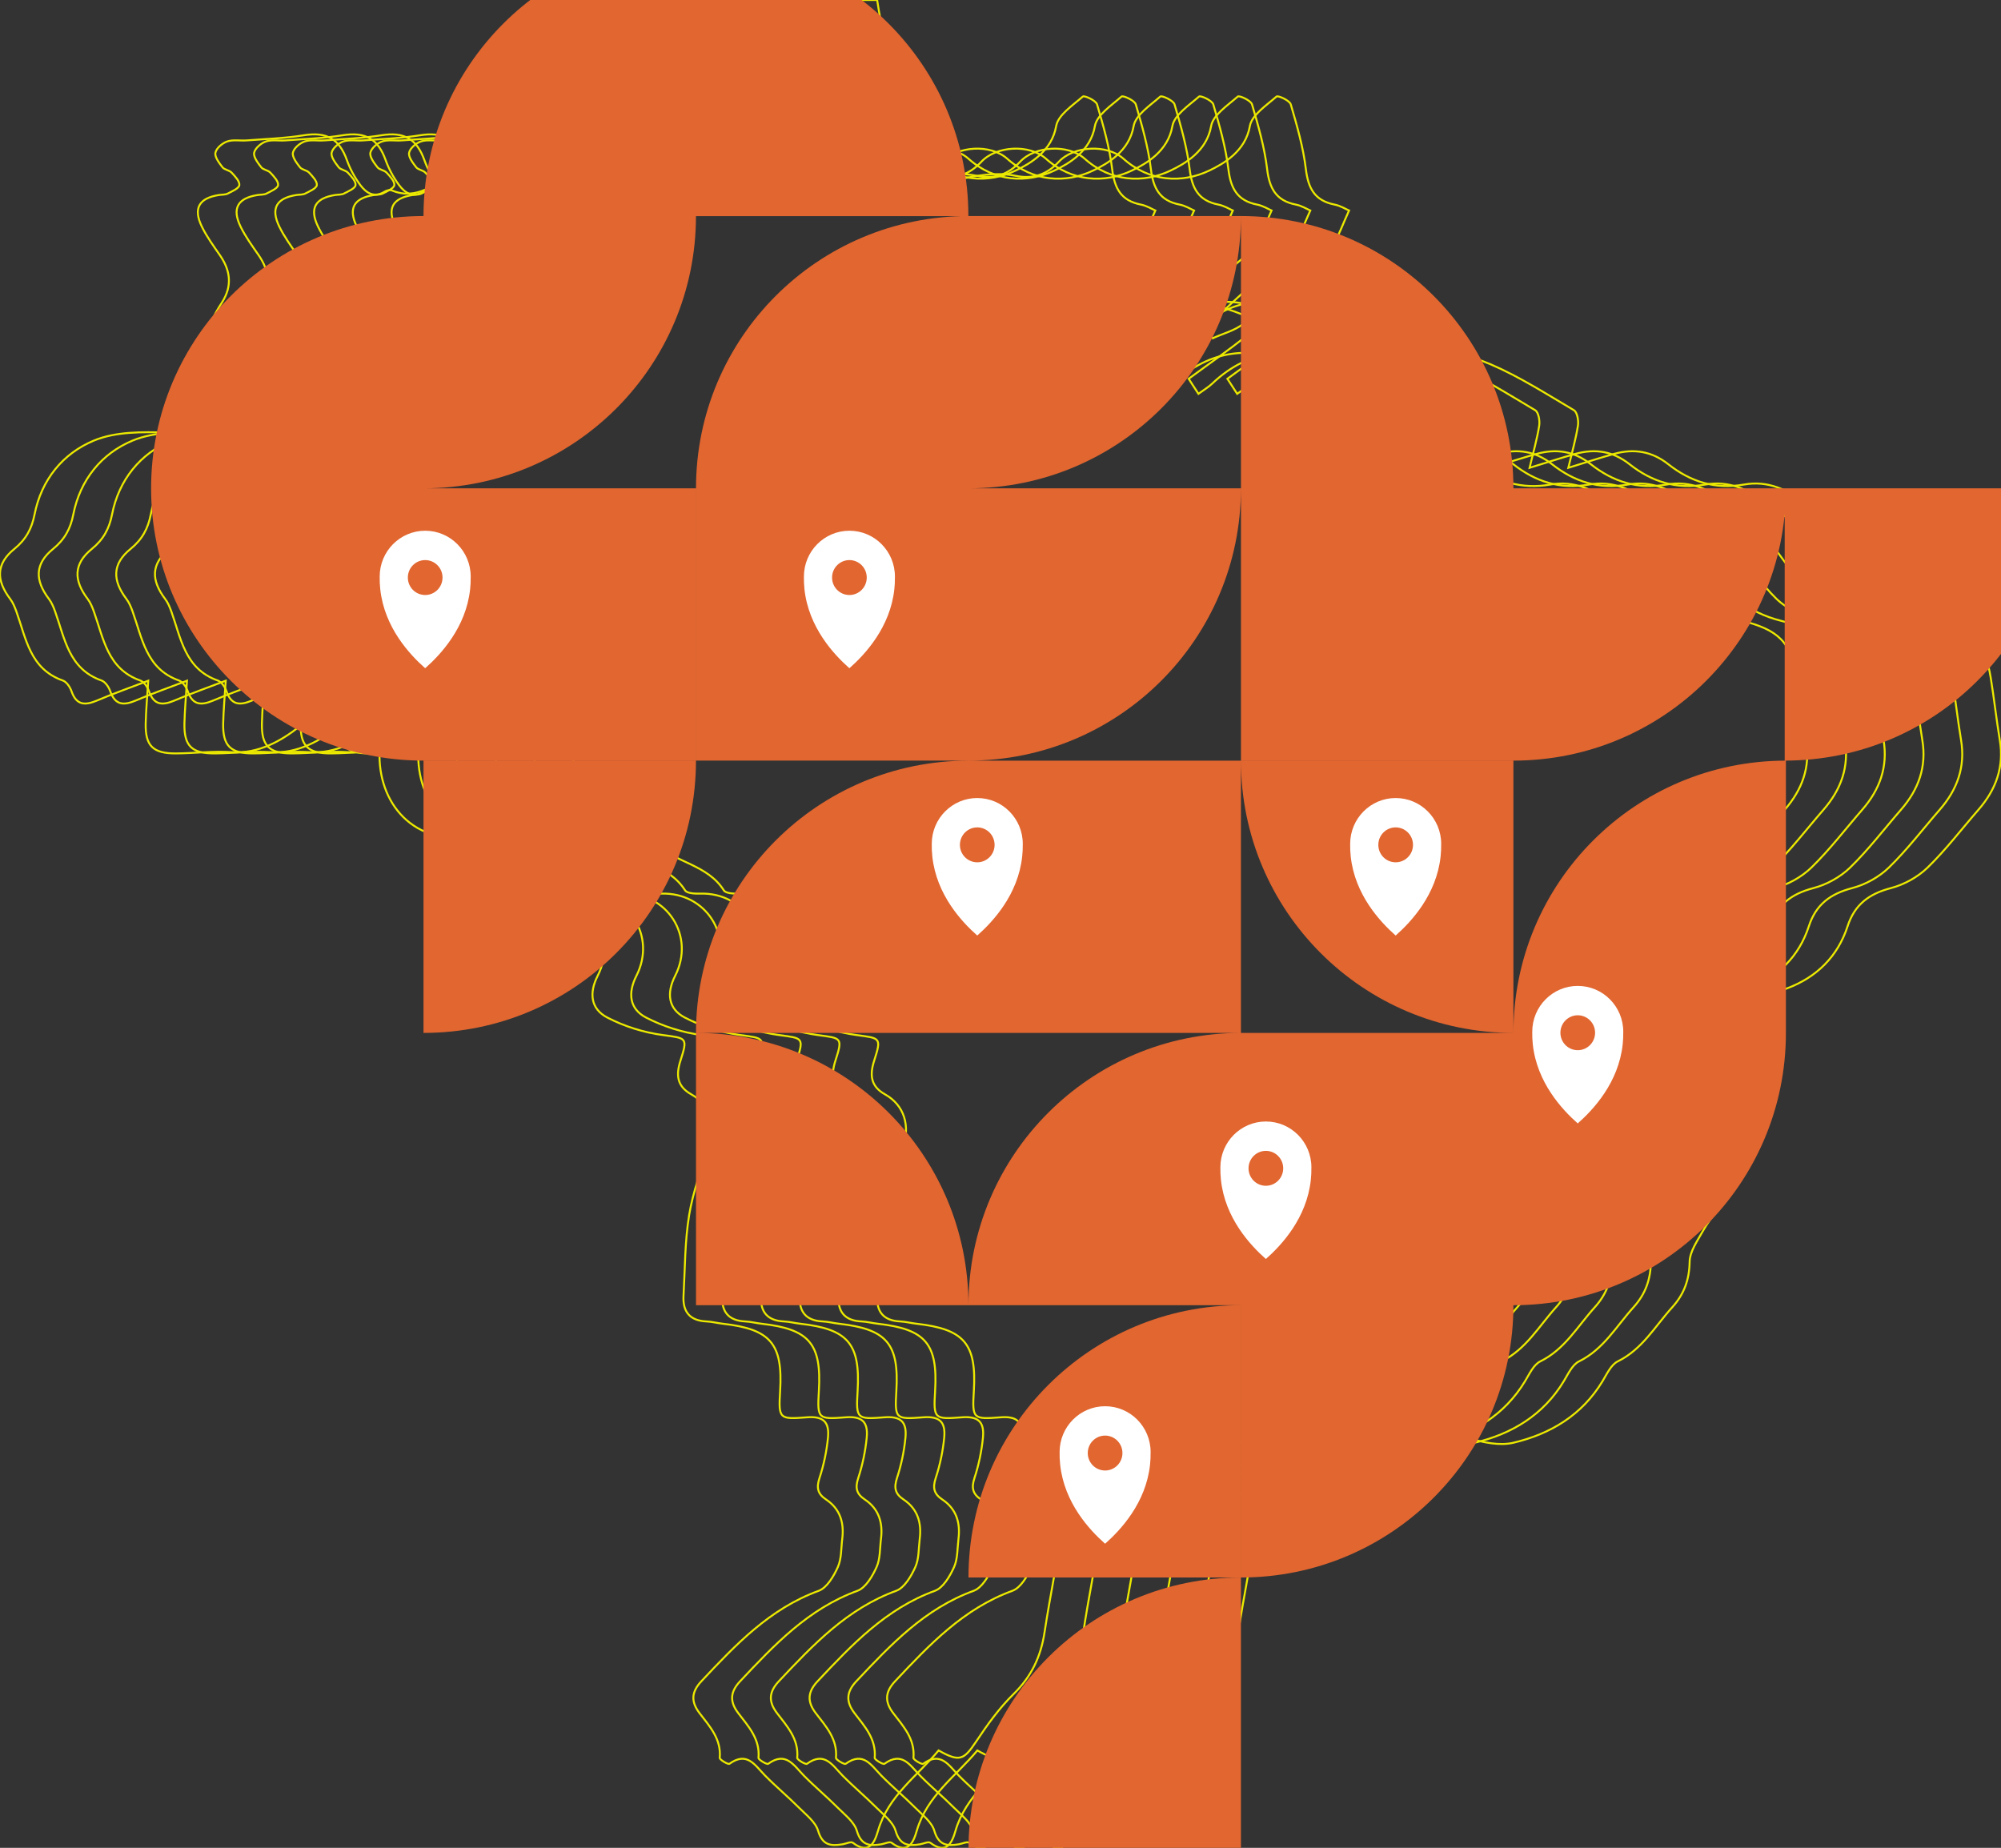 <svg version="1.2" baseProfile="tiny-ps" xmlns="http://www.w3.org/2000/svg" viewBox="0 0 1033 954" width="1033" height="954">
	<rect x="0" y="0" width="1033" height="954" fill="#333333" stroke="none"/>
	<title>PINS</title>
	<style>
		tspan { white-space:pre }
		.shp0 { fill: none;stroke: #ece900 } 
		.shp1 { fill: #e16630 } 
		.shp2 { fill: #ffffff } 
	</style>
	<g id="Maps">
		<path id="Forma 5" class="shp0" d="M452.82 0C453.49 3.77 453.9 7.61 454.89 11.29C455.88 14.95 456.43 19.63 458.95 21.81C465.06 27.12 464.65 31.75 460.5 37.84C447.6 56.81 453.6 75.27 464.88 89.17C469.51 94.87 475.22 96.98 482.16 95.63C490.06 94.11 497.81 91.68 505.76 90.6C511.76 89.79 518.18 89.51 524.05 90.73C533.33 92.67 540.45 90.12 546.64 83.49C554.32 75.28 571.39 74.3 579.95 81.93C593.42 93.95 610.23 94.74 624.22 88.09C631.8 84.5 642.97 78.06 645.23 65.11C646.24 59.32 653.78 54.43 658.99 49.85C659.77 49.16 665.76 51.87 666.35 53.89C669.56 64.86 672.78 75.99 674.14 87.28C675.33 97.21 678.7 103.6 688.95 105.62C692.09 106.24 695 108.08 696.43 108.69C693.3 115.54 691.14 121.72 687.77 127.16C685.62 130.62 681.69 132.99 678.56 135.85C668.76 144.77 658.78 153.51 649.27 162.73C646.83 165.1 645.9 169.02 644.27 172.23C644.87 173.03 645.48 173.83 646.08 174.63C651.43 172.16 657.58 170.68 661.98 167.06C680.94 151.47 700.99 154.24 721.51 162.44C729.04 165.45 729.63 168.46 723.3 173.55C713.98 181.04 704.11 187.84 693.64 195.55C694.65 197.1 696.52 199.98 698.68 203.32C701.44 201.3 703.85 199.9 705.81 198.03C724.8 179.97 746.81 178.3 769.59 188.11C784.54 194.55 798.46 203.47 812.53 211.79C814.25 212.81 815 217.19 814.6 219.75C813.52 226.62 811.57 233.35 809.63 241.52C818.67 238.75 825.94 236.35 833.31 234.32C843.45 231.53 852.68 232.91 861.27 239.69C872.64 248.65 885.36 252.8 900.26 250.17C912.86 247.95 922.34 252.74 933.71 260.36C953.08 273.34 961.53 293.91 976.93 309.01C982.69 314.65 991.33 318.45 999.31 320.47C1017.84 325.17 1024.66 331.21 1027.7 349.93C1029.44 360.61 1030.61 371.39 1032.38 382.08C1034.69 395.96 1030.39 407.65 1021.39 418.01C1012.66 428.04 1004.57 438.71 995.07 447.94C990.02 452.84 982.96 456.73 976.14 458.51C964.91 461.46 957.47 466.94 953.8 478.21C948.69 493.92 937.69 504.65 922.4 510.32C911.78 514.26 908.66 521.69 907.04 532.15C902.85 559.34 898.11 586.5 892.1 613.33C890.34 621.22 883.37 627.87 879.23 635.33C876.37 640.47 872.35 646 872.26 651.41C872.1 660.78 869.38 668.17 863.25 674.95C854.39 684.74 847.82 696.62 835.16 702.85C831.71 704.55 829.56 709.33 827.33 713.01C816.73 730.57 800.41 740.35 781.24 744.86C774.21 746.52 765.83 744.73 758.61 742.63C750.93 740.4 744.62 740.56 738.96 746.29C731.33 754.01 722.05 756.88 711.36 757.76C705.54 758.24 699.83 761.42 694.34 763.97C687.92 766.95 681.62 770.28 675.6 773.99C671.23 776.67 667.51 780.4 663.26 783.31C660.11 785.48 656.57 787.09 653.2 788.95C651.88 788.06 650.55 787.17 649.23 786.28C645.85 805.16 642.13 823.99 639.2 842.94C637.28 855.39 632.4 865.61 623.27 874.58C615.87 881.83 609.67 890.49 603.89 899.17C597.55 908.7 595.31 909.78 584.55 903.72C573.55 916.94 558.54 927.08 553.27 945.19C551.58 950.99 548.83 957.87 540.27 951.38C539.27 950.62 536.75 951.87 534.94 952.17C528.92 953.17 524.56 952.73 522.34 945.19C520.99 940.63 516.14 936.94 512.47 933.26C506.78 927.56 500.57 922.38 494.92 916.64C489.76 911.39 485.71 904.02 476.57 910.61C475.9 911.09 471.48 908.49 471.56 907.56C472.42 897.77 466.36 891.3 461.12 884.44C456.66 878.6 456.84 873.56 462.07 868C479.76 849.17 497.36 830.53 522.63 821.3C526.91 819.74 530.37 813.79 532.5 809.1C534.47 804.77 534.19 799.4 534.8 794.48C535.85 786.15 533.72 779 526.45 774.16C522.14 771.29 521.39 768.16 523.04 763.12C525.25 756.4 526.74 749.32 527.43 742.28C528.26 733.88 524.85 731.07 516.46 731.73C502.23 732.85 501.88 732.5 502.73 718.2C504.2 693.69 497.79 686.19 473.06 683.4C470.28 683.09 467.54 682.35 464.76 682.23C456.21 681.87 452.39 677.32 452.86 669.02C453.65 655.08 453.51 640.98 455.77 627.28C457.72 615.38 461.97 603.78 466.08 592.36C469.98 581.51 466.98 570.64 456.88 564.99C449.37 560.8 448.94 554.9 451.29 547.58C455.15 535.6 454.44 536.03 442.08 534.36C432.28 533.04 422.25 529.89 413.49 525.32C404.91 520.85 404.03 512.66 408.53 503.81C418.99 483.27 404.48 460.65 381.42 461.35C378.78 461.43 374.66 461.25 373.66 459.66C365.3 446.44 348.9 445.4 338.31 435.72C336.58 434.14 334.07 432.73 331.8 432.52C303.31 429.87 290.78 401.68 297.85 375.88C299.14 371.15 298.03 365.76 298.03 360.74C280.35 360.87 267.22 365.14 254.28 375.32C245.26 382.42 233.4 389.26 219.67 388.32C210.12 387.67 200.44 388.91 190.82 388.97C178.96 389.04 174.96 385.07 175.21 373.5C175.37 366.44 176.03 359.39 176.53 351.44C167.33 354.96 158.61 358.04 150.12 361.65C143.97 364.25 139.49 364.23 136.94 356.93C136.19 354.75 134.37 352.02 132.41 351.33C115.45 345.35 113.44 329.58 108.45 315.69C107.64 313.46 106.71 311.15 105.3 309.28C97.91 299.52 97.94 291.09 107.39 283.41C113.44 278.49 116.41 272.87 117.83 265.64C121.38 247.61 132.49 234.1 148.46 227.46C159.71 222.78 173.53 222.93 186.14 223.32C194.41 223.58 198.13 222.19 199.61 213.95C202.43 198.19 205.72 182.51 209.27 166.9C210.13 163.09 212.46 159.51 214.61 156.13C219.95 147.71 219.05 139.79 213.59 131.85C210.25 127.01 206.72 122.2 204.17 116.94C199.63 107.55 202.73 102.29 213.01 100.68C214.54 100.44 216.27 100.6 217.57 99.93C219.83 98.76 223.35 97.27 223.56 95.58C223.8 93.59 221.32 91.01 219.56 89.11C218.36 87.83 215.87 87.68 214.84 86.34C213.13 84.11 210.77 81.06 211.2 78.86C211.66 76.54 214.76 73.9 217.27 73.04C220.35 71.98 224.02 72.76 227.42 72.49C237.24 71.73 247.15 71.4 256.86 69.84C268.51 67.97 275.12 71.57 279.09 82.68C280.71 87.2 283.1 91.62 285.96 95.48C289.01 99.6 293.12 102.4 298.66 98.89C299.62 98.28 301.28 97.91 302.26 98.31C315.42 103.71 324.53 94.76 334.56 89.28C343.81 84.23 352.92 78.94 362.1 73.77C371.14 68.67 371.58 62.98 362.83 57.19C353.88 51.27 350.08 43.02 350.53 32.71C350.94 23.37 355.76 20.47 363.98 24.5C370.33 27.62 376.42 31.28 382.62 34.71C383.18 34.48 384.03 34.4 384.25 33.98C390.17 22.52 401.06 21.41 411.9 21.46C424.71 21.52 433.71 15.9 440.42 5.5C441.74 3.45 443.7 1.82 445.37 0C447.85 0 450.34 0 452.82 0Z" />
		<path id="Forma 5 copiar" class="shp0" d="M432.82 0C433.49 3.77 433.9 7.61 434.89 11.29C435.88 14.95 436.43 19.63 438.95 21.81C445.06 27.12 444.65 31.75 440.5 37.84C427.6 56.81 433.6 75.27 444.88 89.17C449.51 94.87 455.22 96.98 462.16 95.63C470.06 94.11 477.81 91.68 485.76 90.6C491.76 89.79 498.18 89.51 504.05 90.73C513.33 92.67 520.45 90.12 526.64 83.49C534.32 75.28 551.39 74.3 559.95 81.93C573.42 93.95 590.23 94.74 604.22 88.09C611.8 84.5 622.97 78.06 625.23 65.11C626.24 59.32 633.78 54.43 638.99 49.85C639.77 49.16 645.76 51.87 646.35 53.89C649.56 64.86 652.78 75.99 654.14 87.28C655.33 97.21 658.7 103.6 668.95 105.62C672.09 106.24 675 108.08 676.43 108.69C673.3 115.54 671.14 121.72 667.77 127.16C665.62 130.62 661.69 132.99 658.56 135.85C648.76 144.77 638.78 153.51 629.27 162.73C626.83 165.1 625.9 169.02 624.27 172.23C624.87 173.03 625.48 173.83 626.08 174.63C631.43 172.16 637.58 170.68 641.98 167.06C660.94 151.47 680.99 154.24 701.51 162.44C709.04 165.45 709.63 168.46 703.3 173.55C693.98 181.04 684.11 187.84 673.64 195.55C674.65 197.1 676.52 199.98 678.68 203.32C681.44 201.3 683.85 199.9 685.81 198.03C704.8 179.97 726.81 178.3 749.59 188.11C764.54 194.55 778.46 203.47 792.53 211.79C794.25 212.81 795 217.19 794.6 219.75C793.52 226.62 791.57 233.35 789.63 241.52C798.67 238.75 805.94 236.35 813.31 234.32C823.45 231.53 832.68 232.91 841.27 239.69C852.64 248.65 865.36 252.8 880.26 250.17C892.86 247.95 902.34 252.74 913.71 260.36C933.08 273.34 941.53 293.91 956.93 309.01C962.69 314.65 971.33 318.45 979.31 320.47C997.84 325.17 1004.66 331.21 1007.7 349.93C1009.44 360.61 1010.61 371.39 1012.38 382.08C1014.69 395.96 1010.39 407.65 1001.39 418.01C992.66 428.04 984.57 438.71 975.07 447.94C970.02 452.84 962.96 456.73 956.14 458.51C944.91 461.46 937.47 466.94 933.8 478.21C928.69 493.92 917.69 504.65 902.4 510.32C891.78 514.26 888.66 521.69 887.04 532.15C882.85 559.34 878.11 586.5 872.1 613.33C870.34 621.22 863.37 627.87 859.23 635.33C856.37 640.47 852.35 646 852.26 651.41C852.1 660.78 849.38 668.17 843.25 674.95C834.39 684.74 827.82 696.62 815.16 702.85C811.71 704.55 809.56 709.33 807.33 713.01C796.73 730.57 780.41 740.35 761.24 744.86C754.21 746.52 745.83 744.73 738.61 742.63C730.93 740.4 724.62 740.56 718.96 746.29C711.33 754.01 702.05 756.88 691.36 757.76C685.54 758.24 679.83 761.42 674.34 763.97C667.92 766.95 661.62 770.28 655.6 773.99C651.23 776.67 647.51 780.4 643.26 783.31C640.11 785.48 636.57 787.09 633.21 788.95C631.88 788.06 630.55 787.17 629.23 786.28C625.85 805.16 622.13 823.99 619.2 842.94C617.28 855.39 612.4 865.61 603.27 874.58C595.87 881.83 589.67 890.49 583.89 899.17C577.55 908.7 575.31 909.78 564.55 903.72C553.55 916.94 538.54 927.08 533.27 945.19C531.58 950.99 528.83 957.87 520.27 951.38C519.27 950.62 516.75 951.87 514.94 952.17C508.92 953.17 504.56 952.73 502.34 945.19C500.99 940.63 496.14 936.94 492.47 933.26C486.78 927.56 480.57 922.38 474.92 916.64C469.76 911.39 465.71 904.02 456.57 910.61C455.9 911.09 451.48 908.49 451.56 907.56C452.42 897.77 446.36 891.3 441.12 884.44C436.66 878.6 436.84 873.56 442.07 868C459.76 849.17 477.36 830.53 502.63 821.3C506.91 819.74 510.37 813.79 512.5 809.1C514.47 804.77 514.19 799.4 514.8 794.48C515.85 786.15 513.72 779 506.45 774.16C502.14 771.29 501.39 768.16 503.04 763.12C505.25 756.4 506.74 749.32 507.43 742.28C508.26 733.88 504.85 731.07 496.46 731.73C482.23 732.85 481.88 732.5 482.73 718.2C484.2 693.69 477.79 686.19 453.06 683.4C450.28 683.09 447.54 682.35 444.76 682.23C436.21 681.87 432.39 677.32 432.86 669.02C433.65 655.08 433.51 640.98 435.77 627.28C437.72 615.38 441.97 603.78 446.08 592.36C449.98 581.51 446.98 570.64 436.88 564.99C429.37 560.8 428.94 554.9 431.29 547.58C435.15 535.6 434.44 536.03 422.08 534.36C412.28 533.04 402.25 529.89 393.49 525.32C384.91 520.85 384.03 512.66 388.53 503.81C398.99 483.27 384.48 460.65 361.42 461.35C358.78 461.43 354.66 461.25 353.66 459.66C345.3 446.44 328.9 445.4 318.31 435.72C316.58 434.14 314.07 432.73 311.8 432.52C283.31 429.87 270.78 401.68 277.85 375.88C279.14 371.15 278.03 365.76 278.03 360.74C260.35 360.87 247.22 365.14 234.28 375.32C225.26 382.42 213.4 389.26 199.67 388.32C190.12 387.67 180.44 388.91 170.82 388.97C158.96 389.04 154.96 385.07 155.21 373.5C155.37 366.44 156.03 359.39 156.53 351.44C147.33 354.96 138.61 358.04 130.12 361.65C123.97 364.25 119.49 364.23 116.94 356.93C116.19 354.75 114.37 352.02 112.41 351.33C95.45 345.35 93.44 329.58 88.45 315.69C87.64 313.46 86.71 311.15 85.3 309.28C77.9 299.52 77.94 291.09 87.39 283.41C93.44 278.49 96.41 272.87 97.83 265.64C101.38 247.61 112.49 234.1 128.46 227.46C139.71 222.78 153.53 222.93 166.13 223.32C174.41 223.58 178.13 222.19 179.61 213.95C182.43 198.19 185.72 182.51 189.27 166.9C190.13 163.09 192.46 159.51 194.61 156.13C199.95 147.71 199.05 139.79 193.59 131.85C190.25 127.01 186.72 122.2 184.17 116.94C179.63 107.55 182.73 102.29 193.01 100.68C194.54 100.44 196.27 100.6 197.57 99.93C199.83 98.76 203.35 97.27 203.56 95.58C203.8 93.59 201.32 91.01 199.56 89.11C198.36 87.83 195.87 87.68 194.84 86.34C193.13 84.11 190.77 81.06 191.2 78.86C191.66 76.54 194.76 73.9 197.27 73.04C200.35 71.98 204.02 72.76 207.42 72.49C217.24 71.73 227.15 71.4 236.86 69.84C248.51 67.97 255.12 71.57 259.09 82.68C260.71 87.2 263.1 91.62 265.96 95.48C269.01 99.6 273.12 102.4 278.66 98.89C279.62 98.28 281.28 97.91 282.26 98.31C295.42 103.71 304.53 94.76 314.56 89.28C323.81 84.23 332.92 78.94 342.1 73.77C351.14 68.67 351.58 62.98 342.83 57.19C333.88 51.27 330.08 43.02 330.53 32.71C330.94 23.37 335.76 20.47 343.98 24.5C350.33 27.62 356.42 31.28 362.62 34.71C363.18 34.48 364.03 34.4 364.25 33.98C370.17 22.52 381.06 21.41 391.9 21.46C404.71 21.52 413.71 15.9 420.42 5.5C421.74 3.45 423.7 1.82 425.37 0C427.85 0 430.34 0 432.82 0Z" />
		<path id="Forma 5 copiar 2" class="shp0" d="M412.82 0C413.49 3.77 413.9 7.61 414.89 11.29C415.88 14.95 416.43 19.63 418.95 21.81C425.06 27.12 424.65 31.75 420.5 37.84C407.6 56.81 413.6 75.27 424.88 89.17C429.51 94.87 435.22 96.98 442.16 95.63C450.06 94.11 457.81 91.68 465.76 90.6C471.76 89.79 478.18 89.51 484.05 90.73C493.33 92.67 500.45 90.12 506.64 83.49C514.32 75.28 531.39 74.3 539.95 81.93C553.42 93.95 570.23 94.74 584.22 88.09C591.8 84.5 602.97 78.06 605.23 65.11C606.24 59.32 613.78 54.43 618.99 49.85C619.77 49.16 625.76 51.87 626.35 53.89C629.56 64.86 632.78 75.99 634.14 87.28C635.33 97.21 638.7 103.6 648.95 105.62C652.09 106.24 655 108.08 656.43 108.69C653.3 115.54 651.14 121.72 647.77 127.16C645.62 130.62 641.69 132.99 638.56 135.85C628.76 144.77 618.78 153.51 609.27 162.73C606.83 165.1 605.9 169.02 604.27 172.23C604.87 173.03 605.48 173.83 606.08 174.63C611.43 172.16 617.58 170.68 621.98 167.06C640.94 151.47 660.99 154.24 681.51 162.44C689.04 165.45 689.63 168.46 683.3 173.55C673.98 181.04 664.11 187.84 653.64 195.55C654.65 197.1 656.52 199.98 658.68 203.32C661.44 201.3 663.85 199.9 665.81 198.03C684.8 179.97 706.81 178.3 729.59 188.11C744.54 194.55 758.46 203.47 772.53 211.79C774.25 212.81 775 217.19 774.6 219.75C773.52 226.62 771.57 233.35 769.63 241.52C778.67 238.75 785.94 236.35 793.31 234.32C803.45 231.53 812.68 232.91 821.27 239.69C832.64 248.65 845.36 252.8 860.26 250.17C872.86 247.95 882.34 252.74 893.71 260.36C913.08 273.34 921.53 293.91 936.93 309.01C942.69 314.65 951.33 318.45 959.31 320.47C977.84 325.17 984.66 331.21 987.7 349.93C989.44 360.61 990.61 371.39 992.38 382.08C994.69 395.96 990.39 407.65 981.39 418.01C972.66 428.04 964.57 438.71 955.07 447.94C950.02 452.84 942.96 456.73 936.14 458.51C924.91 461.46 917.47 466.94 913.8 478.21C908.69 493.92 897.69 504.65 882.4 510.32C871.78 514.26 868.66 521.69 867.04 532.15C862.85 559.34 858.11 586.5 852.1 613.33C850.34 621.22 843.37 627.87 839.23 635.33C836.37 640.47 832.35 646 832.26 651.41C832.1 660.78 829.38 668.17 823.25 674.95C814.39 684.74 807.82 696.62 795.16 702.85C791.71 704.55 789.56 709.33 787.33 713.01C776.73 730.57 760.41 740.35 741.24 744.86C734.21 746.52 725.83 744.73 718.61 742.63C710.93 740.4 704.62 740.56 698.96 746.29C691.33 754.01 682.05 756.88 671.36 757.76C665.54 758.24 659.83 761.42 654.34 763.97C647.92 766.95 641.62 770.28 635.6 773.99C631.23 776.67 627.51 780.4 623.26 783.31C620.11 785.48 616.57 787.09 613.21 788.95C611.88 788.06 610.55 787.17 609.23 786.28C605.85 805.16 602.13 823.99 599.2 842.94C597.28 855.39 592.4 865.61 583.27 874.58C575.87 881.83 569.67 890.49 563.89 899.17C557.55 908.7 555.31 909.78 544.55 903.72C533.55 916.94 518.54 927.08 513.27 945.19C511.58 950.99 508.83 957.87 500.27 951.38C499.27 950.62 496.75 951.87 494.94 952.17C488.92 953.17 484.56 952.73 482.34 945.19C480.99 940.63 476.14 936.94 472.47 933.26C466.78 927.56 460.57 922.38 454.92 916.64C449.76 911.39 445.71 904.02 436.57 910.61C435.9 911.09 431.48 908.49 431.56 907.56C432.42 897.77 426.36 891.3 421.12 884.44C416.66 878.6 416.84 873.56 422.07 868C439.76 849.17 457.36 830.53 482.63 821.3C486.91 819.74 490.37 813.79 492.5 809.1C494.47 804.77 494.19 799.4 494.8 794.48C495.85 786.15 493.72 779 486.45 774.16C482.14 771.29 481.39 768.16 483.04 763.12C485.25 756.4 486.74 749.32 487.43 742.28C488.26 733.88 484.85 731.07 476.46 731.73C462.23 732.85 461.88 732.5 462.73 718.2C464.2 693.69 457.79 686.19 433.06 683.4C430.28 683.09 427.54 682.35 424.76 682.23C416.21 681.87 412.39 677.32 412.86 669.02C413.65 655.08 413.51 640.98 415.77 627.28C417.72 615.38 421.97 603.78 426.08 592.36C429.98 581.51 426.98 570.64 416.88 564.99C409.37 560.8 408.94 554.9 411.29 547.58C415.15 535.6 414.44 536.03 402.08 534.36C392.28 533.04 382.25 529.89 373.49 525.32C364.91 520.85 364.03 512.66 368.53 503.81C378.99 483.27 364.48 460.65 341.42 461.35C338.78 461.43 334.66 461.25 333.66 459.66C325.3 446.44 308.9 445.4 298.31 435.72C296.58 434.14 294.07 432.73 291.8 432.52C263.31 429.87 250.78 401.68 257.85 375.88C259.14 371.15 258.03 365.76 258.03 360.74C240.35 360.87 227.22 365.14 214.28 375.32C205.26 382.42 193.4 389.26 179.67 388.32C170.12 387.67 160.44 388.91 150.82 388.97C138.96 389.04 134.96 385.07 135.21 373.5C135.37 366.44 136.03 359.39 136.53 351.44C127.33 354.96 118.61 358.04 110.12 361.65C103.97 364.25 99.49 364.23 96.94 356.93C96.19 354.75 94.37 352.02 92.41 351.33C75.45 345.35 73.44 329.58 68.45 315.69C67.64 313.46 66.71 311.15 65.3 309.28C57.9 299.52 57.94 291.09 67.39 283.41C73.44 278.49 76.41 272.87 77.83 265.64C81.38 247.61 92.49 234.1 108.46 227.46C119.71 222.78 133.53 222.93 146.14 223.32C154.41 223.58 158.13 222.19 159.61 213.95C162.43 198.19 165.72 182.51 169.27 166.9C170.13 163.09 172.46 159.51 174.61 156.13C179.95 147.71 179.05 139.79 173.59 131.85C170.25 127.01 166.72 122.2 164.17 116.94C159.63 107.55 162.73 102.29 173.01 100.68C174.54 100.44 176.27 100.6 177.57 99.93C179.83 98.76 183.35 97.27 183.56 95.58C183.8 93.59 181.32 91.01 179.56 89.11C178.36 87.83 175.87 87.68 174.84 86.34C173.13 84.11 170.77 81.06 171.2 78.86C171.66 76.54 174.76 73.9 177.27 73.04C180.35 71.98 184.02 72.76 187.42 72.49C197.24 71.73 207.15 71.4 216.86 69.84C228.51 67.97 235.12 71.57 239.09 82.68C240.71 87.2 243.1 91.62 245.96 95.48C249.01 99.6 253.12 102.4 258.66 98.89C259.62 98.28 261.28 97.91 262.26 98.31C275.42 103.71 284.53 94.76 294.56 89.28C303.81 84.23 312.92 78.94 322.1 73.77C331.14 68.67 331.58 62.98 322.83 57.19C313.88 51.27 310.08 43.02 310.53 32.71C310.94 23.37 315.76 20.47 323.98 24.5C330.33 27.62 336.42 31.28 342.62 34.71C343.18 34.48 344.03 34.4 344.25 33.98C350.17 22.52 361.06 21.41 371.9 21.46C384.71 21.52 393.71 15.9 400.42 5.5C401.74 3.45 403.7 1.82 405.37 0C407.85 0 410.34 0 412.82 0Z" />
		<path id="Forma 5 copiar 3" class="shp0" d="M392.82 0C393.49 3.77 393.9 7.61 394.89 11.29C395.88 14.95 396.43 19.63 398.95 21.81C405.06 27.12 404.65 31.75 400.5 37.84C387.6 56.81 393.6 75.27 404.88 89.17C409.51 94.87 415.22 96.98 422.16 95.63C430.06 94.11 437.81 91.68 445.76 90.6C451.76 89.79 458.18 89.51 464.05 90.73C473.33 92.67 480.45 90.12 486.64 83.49C494.32 75.28 511.39 74.3 519.95 81.93C533.42 93.95 550.23 94.74 564.22 88.09C571.8 84.5 582.97 78.06 585.23 65.11C586.24 59.32 593.78 54.43 598.99 49.85C599.77 49.16 605.76 51.87 606.35 53.89C609.56 64.86 612.78 75.99 614.14 87.28C615.33 97.21 618.7 103.6 628.95 105.62C632.09 106.24 635 108.08 636.43 108.69C633.3 115.54 631.14 121.72 627.77 127.16C625.62 130.62 621.69 132.99 618.56 135.85C608.76 144.77 598.78 153.51 589.27 162.73C586.83 165.1 585.9 169.02 584.27 172.23C584.87 173.03 585.48 173.83 586.08 174.63C591.43 172.16 597.58 170.68 601.98 167.06C620.94 151.47 640.99 154.24 661.51 162.44C669.04 165.45 669.63 168.46 663.3 173.55C653.98 181.04 644.11 187.84 633.64 195.55C634.65 197.1 636.52 199.98 638.68 203.32C641.44 201.3 643.85 199.9 645.81 198.03C664.8 179.97 686.81 178.3 709.59 188.11C724.54 194.55 738.46 203.47 752.53 211.79C754.25 212.81 755 217.19 754.6 219.75C753.52 226.62 751.57 233.35 749.63 241.52C758.67 238.75 765.94 236.35 773.31 234.32C783.45 231.53 792.68 232.91 801.27 239.69C812.64 248.65 825.36 252.8 840.26 250.17C852.86 247.95 862.34 252.74 873.71 260.36C893.08 273.34 901.53 293.91 916.93 309.01C922.69 314.65 931.33 318.45 939.31 320.47C957.84 325.17 964.66 331.21 967.7 349.93C969.44 360.61 970.61 371.39 972.38 382.08C974.69 395.96 970.39 407.65 961.39 418.01C952.66 428.04 944.57 438.71 935.07 447.94C930.02 452.84 922.96 456.73 916.14 458.51C904.91 461.46 897.47 466.94 893.8 478.21C888.69 493.92 877.69 504.65 862.4 510.32C851.78 514.26 848.66 521.69 847.04 532.15C842.85 559.34 838.11 586.5 832.1 613.33C830.34 621.22 823.37 627.87 819.23 635.33C816.37 640.47 812.35 646 812.26 651.41C812.1 660.78 809.38 668.17 803.25 674.95C794.39 684.74 787.82 696.62 775.16 702.85C771.71 704.55 769.56 709.33 767.33 713.01C756.73 730.57 740.41 740.35 721.24 744.86C714.21 746.52 705.83 744.73 698.61 742.63C690.93 740.4 684.62 740.56 678.96 746.29C671.33 754.01 662.05 756.88 651.36 757.76C645.54 758.24 639.83 761.42 634.34 763.97C627.92 766.95 621.62 770.28 615.6 773.99C611.23 776.67 607.51 780.4 603.26 783.31C600.11 785.48 596.57 787.09 593.2 788.95C591.88 788.06 590.55 787.17 589.23 786.28C585.85 805.16 582.13 823.99 579.2 842.94C577.28 855.39 572.4 865.61 563.27 874.58C555.87 881.83 549.67 890.49 543.89 899.17C537.55 908.7 535.31 909.78 524.55 903.72C513.55 916.94 498.54 927.08 493.27 945.19C491.58 950.99 488.83 957.87 480.27 951.38C479.27 950.62 476.75 951.87 474.94 952.17C468.92 953.17 464.56 952.73 462.34 945.19C460.99 940.63 456.14 936.94 452.47 933.26C446.78 927.56 440.57 922.38 434.92 916.64C429.76 911.39 425.71 904.02 416.57 910.61C415.9 911.09 411.48 908.49 411.56 907.56C412.42 897.77 406.36 891.3 401.12 884.44C396.66 878.6 396.84 873.56 402.07 868C419.76 849.17 437.36 830.53 462.63 821.3C466.91 819.74 470.37 813.79 472.5 809.1C474.47 804.77 474.19 799.4 474.8 794.48C475.85 786.15 473.72 779 466.45 774.16C462.14 771.29 461.39 768.16 463.04 763.12C465.25 756.4 466.74 749.32 467.43 742.28C468.26 733.88 464.85 731.07 456.46 731.73C442.23 732.85 441.88 732.5 442.73 718.2C444.2 693.69 437.79 686.19 413.06 683.4C410.28 683.09 407.54 682.35 404.76 682.23C396.21 681.87 392.39 677.32 392.86 669.02C393.65 655.08 393.51 640.98 395.77 627.28C397.72 615.38 401.97 603.78 406.08 592.36C409.98 581.51 406.98 570.64 396.88 564.99C389.37 560.8 388.94 554.9 391.29 547.58C395.15 535.6 394.44 536.03 382.08 534.36C372.28 533.04 362.25 529.89 353.49 525.32C344.91 520.85 344.03 512.66 348.53 503.81C358.99 483.27 344.48 460.65 321.42 461.35C318.78 461.43 314.66 461.25 313.66 459.66C305.3 446.44 288.9 445.4 278.31 435.72C276.58 434.14 274.07 432.73 271.8 432.52C243.31 429.87 230.78 401.68 237.85 375.88C239.14 371.15 238.03 365.76 238.03 360.74C220.35 360.87 207.22 365.14 194.28 375.32C185.26 382.42 173.4 389.26 159.67 388.32C150.12 387.67 140.44 388.91 130.82 388.97C118.96 389.04 114.96 385.07 115.21 373.5C115.37 366.44 116.03 359.39 116.53 351.44C107.33 354.96 98.61 358.04 90.12 361.65C83.97 364.25 79.49 364.23 76.94 356.93C76.19 354.75 74.37 352.02 72.41 351.33C55.45 345.35 53.44 329.58 48.45 315.69C47.64 313.46 46.71 311.15 45.3 309.28C37.9 299.52 37.94 291.09 47.39 283.41C53.44 278.49 56.41 272.87 57.83 265.64C61.38 247.61 72.49 234.1 88.46 227.46C99.71 222.78 113.53 222.93 126.14 223.32C134.41 223.58 138.13 222.19 139.61 213.95C142.43 198.19 145.72 182.51 149.27 166.9C150.13 163.09 152.46 159.51 154.61 156.13C159.95 147.71 159.05 139.79 153.59 131.85C150.25 127.01 146.72 122.2 144.17 116.94C139.63 107.55 142.73 102.29 153.01 100.68C154.54 100.44 156.27 100.6 157.57 99.93C159.83 98.76 163.35 97.27 163.56 95.58C163.8 93.59 161.32 91.01 159.56 89.11C158.36 87.83 155.87 87.68 154.84 86.34C153.13 84.11 150.77 81.06 151.2 78.86C151.66 76.54 154.76 73.9 157.27 73.04C160.35 71.98 164.02 72.76 167.42 72.49C177.24 71.73 187.15 71.4 196.86 69.84C208.51 67.97 215.12 71.57 219.09 82.68C220.71 87.2 223.1 91.62 225.96 95.48C229.01 99.6 233.12 102.4 238.66 98.89C239.62 98.28 241.28 97.91 242.26 98.31C255.42 103.71 264.53 94.76 274.56 89.28C283.81 84.23 292.92 78.94 302.1 73.77C311.14 68.67 311.58 62.98 302.83 57.19C293.88 51.27 290.08 43.02 290.53 32.71C290.94 23.37 295.76 20.47 303.98 24.5C310.33 27.62 316.42 31.28 322.62 34.71C323.18 34.48 324.03 34.4 324.25 33.98C330.17 22.52 341.06 21.41 351.9 21.46C364.71 21.52 373.71 15.9 380.42 5.5C381.74 3.45 383.7 1.82 385.37 0C387.85 0 390.34 0 392.82 0Z" />
		<path id="Forma 5 copiar 4" class="shp0" d="M372.82 0C373.49 3.77 373.9 7.61 374.89 11.29C375.88 14.95 376.43 19.63 378.95 21.81C385.06 27.12 384.65 31.75 380.5 37.84C367.6 56.81 373.6 75.27 384.88 89.17C389.51 94.87 395.22 96.98 402.16 95.63C410.06 94.11 417.81 91.68 425.76 90.6C431.76 89.79 438.18 89.51 444.05 90.73C453.33 92.67 460.45 90.12 466.64 83.49C474.32 75.28 491.39 74.3 499.95 81.93C513.42 93.95 530.23 94.74 544.22 88.09C551.8 84.5 562.97 78.06 565.23 65.11C566.24 59.32 573.78 54.43 578.99 49.85C579.77 49.16 585.76 51.87 586.35 53.89C589.56 64.86 592.78 75.99 594.14 87.28C595.33 97.21 598.7 103.6 608.95 105.62C612.09 106.24 615 108.08 616.43 108.69C613.3 115.54 611.14 121.72 607.77 127.16C605.62 130.62 601.69 132.99 598.56 135.85C588.76 144.77 578.78 153.51 569.27 162.73C566.83 165.1 565.9 169.02 564.27 172.23C564.87 173.03 565.48 173.83 566.08 174.63C571.43 172.16 577.58 170.68 581.98 167.06C600.94 151.47 620.99 154.24 641.51 162.44C649.04 165.45 649.63 168.46 643.3 173.55C633.98 181.04 624.11 187.84 613.64 195.55C614.65 197.1 616.52 199.98 618.68 203.32C621.44 201.3 623.85 199.9 625.81 198.03C644.8 179.97 666.81 178.3 689.59 188.11C704.54 194.55 718.46 203.47 732.53 211.79C734.25 212.81 735 217.19 734.6 219.75C733.52 226.62 731.57 233.35 729.63 241.52C738.67 238.75 745.94 236.35 753.31 234.32C763.45 231.53 772.68 232.91 781.27 239.69C792.64 248.65 805.36 252.8 820.26 250.17C832.86 247.95 842.34 252.74 853.71 260.36C873.08 273.34 881.53 293.91 896.93 309.01C902.69 314.65 911.33 318.45 919.31 320.47C937.84 325.17 944.66 331.21 947.7 349.93C949.44 360.61 950.61 371.39 952.38 382.08C954.69 395.96 950.39 407.65 941.39 418.01C932.66 428.04 924.57 438.71 915.07 447.94C910.02 452.84 902.96 456.73 896.14 458.51C884.91 461.46 877.47 466.94 873.8 478.21C868.69 493.92 857.69 504.65 842.4 510.32C831.78 514.26 828.66 521.69 827.04 532.15C822.85 559.34 818.11 586.5 812.1 613.33C810.34 621.22 803.37 627.87 799.23 635.33C796.37 640.47 792.35 646 792.26 651.41C792.1 660.78 789.38 668.17 783.25 674.95C774.39 684.74 767.82 696.62 755.16 702.85C751.71 704.55 749.56 709.33 747.33 713.01C736.73 730.57 720.41 740.35 701.24 744.86C694.21 746.52 685.83 744.73 678.61 742.63C670.93 740.4 664.62 740.56 658.96 746.29C651.33 754.01 642.05 756.88 631.36 757.76C625.54 758.24 619.83 761.42 614.34 763.97C607.92 766.95 601.62 770.28 595.6 773.99C591.23 776.67 587.51 780.4 583.26 783.31C580.11 785.48 576.57 787.09 573.21 788.95C571.88 788.06 570.55 787.17 569.23 786.28C565.85 805.16 562.13 823.99 559.2 842.94C557.28 855.39 552.4 865.61 543.27 874.58C535.87 881.83 529.67 890.49 523.89 899.17C517.55 908.7 515.31 909.78 504.55 903.72C493.55 916.94 478.54 927.08 473.27 945.19C471.58 950.99 468.83 957.87 460.27 951.38C459.27 950.62 456.75 951.87 454.94 952.17C448.92 953.17 444.56 952.73 442.34 945.19C440.99 940.63 436.14 936.94 432.47 933.26C426.78 927.56 420.57 922.38 414.92 916.64C409.76 911.39 405.71 904.02 396.57 910.61C395.9 911.09 391.48 908.49 391.56 907.56C392.42 897.77 386.36 891.3 381.12 884.44C376.66 878.6 376.84 873.56 382.07 868C399.76 849.17 417.36 830.53 442.63 821.3C446.91 819.74 450.37 813.79 452.5 809.1C454.47 804.77 454.19 799.4 454.8 794.48C455.85 786.15 453.72 779 446.45 774.16C442.14 771.29 441.39 768.16 443.04 763.12C445.25 756.4 446.74 749.32 447.43 742.28C448.26 733.88 444.85 731.07 436.46 731.73C422.23 732.85 421.88 732.5 422.73 718.2C424.2 693.69 417.79 686.19 393.06 683.4C390.28 683.09 387.54 682.35 384.76 682.23C376.21 681.87 372.39 677.32 372.86 669.02C373.65 655.08 373.51 640.98 375.77 627.28C377.72 615.38 381.97 603.78 386.08 592.36C389.98 581.51 386.98 570.64 376.88 564.99C369.37 560.8 368.94 554.9 371.29 547.58C375.15 535.6 374.44 536.03 362.08 534.36C352.28 533.04 342.25 529.89 333.49 525.32C324.91 520.85 324.03 512.66 328.53 503.81C338.99 483.27 324.48 460.65 301.42 461.35C298.78 461.43 294.66 461.25 293.66 459.66C285.3 446.44 268.9 445.4 258.31 435.72C256.58 434.14 254.07 432.73 251.8 432.52C223.31 429.87 210.78 401.68 217.85 375.88C219.14 371.15 218.03 365.76 218.03 360.74C200.35 360.87 187.22 365.14 174.28 375.32C165.26 382.42 153.4 389.26 139.67 388.32C130.12 387.67 120.44 388.91 110.82 388.97C98.96 389.04 94.96 385.07 95.21 373.5C95.37 366.44 96.03 359.39 96.53 351.44C87.33 354.96 78.61 358.04 70.12 361.65C63.97 364.25 59.49 364.23 56.94 356.93C56.19 354.75 54.37 352.02 52.41 351.33C35.45 345.35 33.44 329.58 28.45 315.69C27.64 313.46 26.71 311.15 25.3 309.28C17.9 299.52 17.94 291.09 27.39 283.41C33.44 278.49 36.41 272.87 37.83 265.64C41.38 247.61 52.49 234.1 68.46 227.46C79.71 222.78 93.53 222.93 106.14 223.32C114.41 223.58 118.13 222.19 119.61 213.95C122.43 198.19 125.72 182.51 129.27 166.9C130.13 163.09 132.46 159.51 134.61 156.13C139.95 147.71 139.05 139.79 133.59 131.85C130.25 127.01 126.72 122.2 124.17 116.94C119.63 107.55 122.73 102.29 133.01 100.68C134.54 100.44 136.27 100.6 137.57 99.93C139.83 98.76 143.35 97.27 143.56 95.58C143.8 93.59 141.32 91.01 139.56 89.11C138.36 87.83 135.87 87.68 134.84 86.34C133.13 84.11 130.77 81.06 131.2 78.86C131.66 76.54 134.76 73.9 137.27 73.04C140.35 71.98 144.02 72.76 147.42 72.49C157.24 71.73 167.15 71.4 176.86 69.84C188.51 67.97 195.12 71.57 199.09 82.68C200.71 87.2 203.1 91.62 205.96 95.48C209.01 99.6 213.12 102.4 218.66 98.89C219.62 98.28 221.28 97.91 222.26 98.31C235.42 103.71 244.53 94.76 254.56 89.28C263.81 84.23 272.92 78.94 282.1 73.77C291.14 68.67 291.58 62.98 282.83 57.19C273.88 51.27 270.08 43.02 270.53 32.71C270.94 23.37 275.76 20.47 283.98 24.5C290.33 27.62 296.42 31.28 302.62 34.71C303.18 34.48 304.03 34.4 304.25 33.98C310.17 22.52 321.06 21.41 331.9 21.46C344.71 21.52 353.71 15.9 360.42 5.5C361.74 3.45 363.7 1.82 365.37 0C367.85 0 370.34 0 372.82 0Z" />
		<path id="Forma 5 copiar 5" class="shp0" d="M352.82 0C353.49 3.77 353.9 7.61 354.89 11.29C355.88 14.95 356.43 19.63 358.95 21.81C365.06 27.12 364.65 31.75 360.5 37.84C347.6 56.81 353.6 75.27 364.88 89.17C369.51 94.87 375.22 96.98 382.16 95.63C390.06 94.11 397.81 91.68 405.76 90.6C411.76 89.79 418.18 89.51 424.05 90.73C433.33 92.67 440.45 90.12 446.64 83.49C454.32 75.28 471.39 74.3 479.95 81.93C493.42 93.95 510.23 94.74 524.22 88.09C531.8 84.5 542.97 78.06 545.23 65.11C546.24 59.32 553.78 54.43 558.99 49.85C559.77 49.16 565.76 51.87 566.35 53.89C569.56 64.86 572.78 75.99 574.14 87.28C575.33 97.21 578.7 103.6 588.95 105.62C592.09 106.24 595 108.08 596.43 108.69C593.3 115.54 591.14 121.72 587.77 127.16C585.62 130.62 581.69 132.99 578.56 135.85C568.76 144.77 558.78 153.51 549.27 162.73C546.83 165.1 545.9 169.02 544.27 172.23C544.87 173.03 545.48 173.83 546.08 174.63C551.43 172.16 557.58 170.68 561.98 167.06C580.94 151.47 600.99 154.24 621.51 162.44C629.04 165.45 629.63 168.46 623.3 173.55C613.98 181.04 604.11 187.84 593.64 195.55C594.65 197.1 596.52 199.98 598.68 203.32C601.44 201.3 603.85 199.9 605.81 198.03C624.8 179.97 646.81 178.3 669.59 188.11C684.54 194.55 698.46 203.47 712.53 211.79C714.25 212.81 715 217.19 714.6 219.75C713.52 226.62 711.57 233.35 709.63 241.52C718.67 238.75 725.94 236.35 733.31 234.32C743.45 231.53 752.68 232.91 761.27 239.69C772.64 248.65 785.36 252.8 800.26 250.17C812.86 247.95 822.34 252.74 833.71 260.36C853.08 273.34 861.53 293.91 876.93 309.01C882.69 314.65 891.33 318.45 899.31 320.47C917.84 325.17 924.66 331.21 927.7 349.93C929.44 360.61 930.61 371.39 932.38 382.08C934.69 395.96 930.39 407.65 921.39 418.01C912.66 428.04 904.57 438.71 895.07 447.94C890.02 452.84 882.96 456.73 876.14 458.51C864.91 461.46 857.47 466.94 853.8 478.21C848.69 493.92 837.69 504.65 822.4 510.32C811.78 514.26 808.66 521.69 807.04 532.15C802.85 559.34 798.11 586.5 792.1 613.33C790.34 621.22 783.37 627.87 779.23 635.33C776.37 640.47 772.35 646 772.26 651.41C772.1 660.78 769.38 668.17 763.25 674.95C754.39 684.74 747.82 696.62 735.16 702.85C731.71 704.55 729.56 709.33 727.33 713.01C716.73 730.57 700.41 740.35 681.24 744.86C674.21 746.52 665.83 744.73 658.61 742.63C650.93 740.4 644.62 740.56 638.96 746.29C631.33 754.01 622.05 756.88 611.36 757.76C605.54 758.24 599.83 761.42 594.34 763.97C587.92 766.95 581.62 770.28 575.6 773.99C571.23 776.67 567.51 780.4 563.26 783.31C560.11 785.48 556.57 787.09 553.2 788.95C551.88 788.06 550.55 787.17 549.23 786.28C545.85 805.16 542.13 823.99 539.2 842.94C537.28 855.39 532.4 865.61 523.27 874.58C515.87 881.83 509.67 890.49 503.89 899.17C497.55 908.7 495.31 909.78 484.55 903.72C473.55 916.94 458.54 927.08 453.27 945.19C451.58 950.99 448.83 957.87 440.27 951.38C439.27 950.62 436.75 951.87 434.94 952.17C428.92 953.17 424.56 952.73 422.34 945.19C420.99 940.63 416.14 936.94 412.47 933.26C406.78 927.56 400.57 922.38 394.92 916.64C389.76 911.39 385.71 904.02 376.57 910.61C375.9 911.09 371.48 908.49 371.56 907.56C372.42 897.77 366.36 891.3 361.12 884.44C356.66 878.6 356.84 873.56 362.07 868C379.76 849.17 397.36 830.53 422.63 821.3C426.91 819.74 430.37 813.79 432.5 809.1C434.47 804.77 434.19 799.4 434.8 794.48C435.85 786.15 433.72 779 426.45 774.16C422.14 771.29 421.39 768.16 423.04 763.12C425.25 756.4 426.74 749.32 427.43 742.28C428.26 733.88 424.85 731.07 416.46 731.73C402.23 732.85 401.88 732.5 402.73 718.2C404.2 693.69 397.79 686.19 373.06 683.4C370.28 683.09 367.54 682.35 364.76 682.23C356.21 681.87 352.39 677.32 352.86 669.02C353.65 655.08 353.51 640.98 355.77 627.28C357.72 615.38 361.97 603.78 366.08 592.36C369.98 581.51 366.98 570.64 356.88 564.99C349.37 560.8 348.94 554.9 351.29 547.58C355.15 535.6 354.44 536.03 342.08 534.36C332.28 533.04 322.25 529.89 313.49 525.32C304.91 520.85 304.03 512.66 308.53 503.81C318.99 483.27 304.48 460.65 281.42 461.35C278.78 461.43 274.66 461.25 273.66 459.66C265.3 446.44 248.9 445.4 238.31 435.72C236.58 434.14 234.07 432.73 231.8 432.52C203.31 429.87 190.78 401.68 197.85 375.88C199.14 371.15 198.03 365.76 198.03 360.74C180.35 360.87 167.22 365.14 154.28 375.32C145.26 382.42 133.4 389.26 119.67 388.32C110.12 387.67 100.44 388.91 90.82 388.97C78.96 389.04 74.96 385.07 75.21 373.5C75.37 366.44 76.03 359.39 76.53 351.44C67.33 354.96 58.61 358.04 50.12 361.65C43.97 364.25 39.49 364.23 36.94 356.93C36.19 354.75 34.37 352.02 32.41 351.33C15.45 345.35 13.44 329.58 8.45 315.69C7.64 313.46 6.71 311.15 5.3 309.28C-2.1 299.52 -2.06 291.09 7.39 283.41C13.44 278.49 16.41 272.87 17.83 265.64C21.38 247.61 32.49 234.1 48.46 227.46C59.71 222.78 73.53 222.93 86.14 223.32C94.41 223.58 98.13 222.19 99.61 213.95C102.43 198.19 105.72 182.51 109.27 166.9C110.13 163.09 112.46 159.51 114.61 156.13C119.95 147.71 119.05 139.79 113.59 131.85C110.25 127.01 106.72 122.2 104.17 116.94C99.63 107.55 102.73 102.29 113.01 100.68C114.54 100.44 116.27 100.6 117.57 99.93C119.83 98.76 123.35 97.27 123.56 95.58C123.8 93.59 121.32 91.01 119.56 89.11C118.36 87.83 115.87 87.68 114.84 86.34C113.13 84.11 110.77 81.06 111.21 78.86C111.66 76.54 114.76 73.9 117.27 73.04C120.35 71.98 124.02 72.76 127.42 72.49C137.24 71.73 147.15 71.4 156.86 69.84C168.51 67.97 175.12 71.57 179.09 82.68C180.71 87.2 183.1 91.62 185.96 95.48C189.01 99.6 193.12 102.4 198.66 98.89C199.62 98.28 201.28 97.91 202.26 98.31C215.42 103.71 224.53 94.76 234.56 89.28C243.81 84.23 252.92 78.94 262.1 73.77C271.14 68.67 271.58 62.98 262.83 57.19C253.88 51.27 250.08 43.02 250.53 32.71C250.94 23.37 255.76 20.47 263.98 24.5C270.33 27.62 276.42 31.28 282.62 34.71C283.18 34.48 284.03 34.4 284.25 33.98C290.17 22.52 301.06 21.41 311.9 21.46C324.71 21.52 333.71 15.9 340.42 5.5C341.74 3.45 343.7 1.82 345.37 0C347.85 0 350.34 0 352.82 0Z" />
		<path id="Forma 3" class="shp1" d="M640.63 252.12L640.63 392.69L781.29 392.69L781.29 252.12L640.63 252.12ZM499.96 392.7C577.65 392.7 640.62 329.76 640.62 252.12L499.96 252.12L499.96 392.7ZM499.96 111.54C422.27 111.54 359.3 174.48 359.3 252.12L499.96 252.12L499.96 111.54ZM499.96 252.12C577.65 252.12 640.63 189.18 640.63 111.54L499.96 111.54L499.96 252.12ZM218.63 252.12C296.32 252.12 359.29 189.18 359.29 111.54L218.63 111.54L218.63 252.12ZM781.29 252.12C781.29 174.48 718.31 111.54 640.63 111.54L640.63 252.12L781.29 252.12ZM640.63 392.7L640.63 533.27L499.96 533.27L499.96 392.7L640.63 392.7ZM499.96 252.12L499.96 392.69L359.3 392.69L359.3 252.12L499.96 252.12ZM640.63 533.27C562.94 533.27 499.96 596.21 499.96 673.85L640.63 673.85L640.63 533.27ZM781.29 673.85C858.98 673.85 921.96 610.91 921.96 533.27L781.29 533.27L781.29 673.85ZM640.63 814.42C562.94 814.42 499.96 877.36 499.96 955L640.63 955L640.63 814.42ZM640.63 814.43C718.31 814.43 781.29 751.49 781.29 673.85L640.63 673.85L640.63 814.43ZM640.62 673.85C562.94 673.85 499.96 736.79 499.96 814.43L640.62 814.43L640.62 673.85ZM499.96 392.7C422.27 392.7 359.3 455.63 359.3 533.27L499.96 533.27L499.96 392.7ZM781.29 392.69C858.98 392.69 921.96 329.76 921.96 252.12L781.29 252.12L781.29 392.69ZM921.33 392.69C999.02 392.69 1062 329.76 1062 252.12L921.33 252.12L921.33 392.69ZM921.96 392.7C844.27 392.7 781.29 455.63 781.29 533.27L921.96 533.27L921.96 392.7ZM499.96 673.85C499.96 596.21 436.98 533.27 359.3 533.27L359.3 673.85L499.96 673.85ZM640.63 392.7C640.63 470.33 703.6 533.27 781.29 533.27L781.29 392.7L640.63 392.7ZM218.63 252.12L218.63 392.69L359.29 392.69L359.29 252.12L218.63 252.12ZM640.63 533.27L640.63 673.85L781.29 673.85L781.29 533.27L640.63 533.27ZM218.63 533.27C296.32 533.27 359.29 470.34 359.29 392.7L218.63 392.7L218.63 533.27ZM78 252.12C78 329.76 140.98 392.69 218.67 392.69L218.67 252.12L78 252.12ZM359.29 -29C281.61 -29 218.63 33.94 218.63 111.58L359.29 111.58L359.29 -29ZM218.67 111.54C140.98 111.54 78 174.48 78 252.12L218.67 252.12L218.67 111.54ZM499.92 111.58C499.92 33.94 436.95 -29 359.26 -29L359.26 111.58L499.92 111.58Z" />
	</g>
	<g id="PINS">
		<path id="Forma 4" class="shp2" d="M677 602.67C677 589.6 666.48 579 653.5 579C640.53 579 630.01 589.6 630.01 602.67C630.01 602.67 630.01 602.67 630.01 602.67C629.97 604.77 630.06 606.95 630.3 609.18C632.42 628.96 645.5 642.93 653.49 649.99L653.49 650C653.5 650 653.5 650 653.5 650C653.5 650 653.5 650 653.5 650L653.5 649.99C661.5 642.93 674.58 628.96 676.7 609.18C676.93 607.08 677.02 605.04 676.99 603.05C677 602.92 677 602.79 677 602.67ZM653.5 612.19C648.55 612.19 644.55 608.16 644.55 603.18C644.55 598.2 648.55 594.16 653.5 594.16C658.44 594.16 662.45 598.2 662.45 603.18C662.45 608.16 658.44 612.19 653.5 612.19Z" />
		<path id="Forma 4 copiar" class="shp2" d="M744 435.67C744 422.6 733.48 412 720.5 412C707.53 412 697.01 422.6 697.01 435.67C697.01 435.67 697.01 435.67 697.01 435.67C696.97 437.77 697.06 439.95 697.3 442.18C699.42 461.96 712.5 475.93 720.49 482.99L720.49 483C720.5 483 720.5 483 720.5 483C720.5 483 720.5 483 720.5 483L720.5 482.99C728.5 475.93 741.58 461.96 743.7 442.18C743.93 440.08 744.02 438.04 743.99 436.05C744 435.92 744 435.79 744 435.67ZM720.5 445.19C715.55 445.19 711.55 441.16 711.55 436.18C711.55 431.2 715.55 427.16 720.5 427.16C725.44 427.16 729.45 431.2 729.45 436.18C729.45 441.16 725.44 445.19 720.5 445.19Z" />
		<path id="Forma 4 copiar 2" class="shp2" d="M462 297.67C462 284.6 451.48 274 438.5 274C425.53 274 415.01 284.6 415.01 297.67C415.01 297.67 415.01 297.67 415.01 297.67C414.97 299.77 415.06 301.95 415.29 304.18C417.42 323.96 430.5 337.93 438.49 344.99L438.49 345C438.5 345 438.5 345 438.5 345C438.5 345 438.5 345 438.5 345L438.5 344.99C446.5 337.93 459.58 323.96 461.7 304.18C461.93 302.08 462.02 300.04 461.99 298.05C462 297.92 462 297.79 462 297.67ZM438.5 307.19C433.55 307.19 429.55 303.16 429.55 298.18C429.55 293.2 433.55 289.16 438.5 289.16C443.44 289.16 447.45 293.2 447.45 298.18C447.45 303.16 443.44 307.19 438.5 307.19Z" />
		<path id="Forma 4 copiar 4" class="shp2" d="M243 297.67C243 284.6 232.48 274 219.5 274C206.53 274 196.01 284.6 196.01 297.67C196.01 297.67 196.01 297.67 196.01 297.67C195.97 299.77 196.06 301.95 196.3 304.18C198.42 323.96 211.5 337.93 219.49 344.99L219.49 345C219.5 345 219.5 345 219.5 345C219.5 345 219.5 345 219.5 345L219.5 344.99C227.5 337.93 240.58 323.96 242.7 304.18C242.93 302.08 243.02 300.04 242.99 298.05C243 297.92 243 297.79 243 297.67ZM219.5 307.19C214.55 307.19 210.55 303.16 210.55 298.18C210.55 293.2 214.55 289.16 219.5 289.16C224.44 289.16 228.45 293.2 228.45 298.18C228.45 303.16 224.44 307.19 219.5 307.19Z" />
		<path id="Forma 4 copiar 5" class="shp2" d="M594 749.67C594 736.6 583.48 726 570.5 726C557.53 726 547.01 736.6 547.01 749.67C547.01 749.67 547.01 749.67 547.01 749.67C546.97 751.77 547.06 753.95 547.3 756.18C549.42 775.96 562.5 789.93 570.49 796.99L570.49 797C570.5 797 570.5 797 570.5 797C570.5 797 570.5 797 570.5 797L570.5 796.99C578.5 789.93 591.58 775.96 593.7 756.18C593.93 754.08 594.02 752.04 593.99 750.05C594 749.92 594 749.79 594 749.67ZM570.5 759.19C565.55 759.19 561.55 755.16 561.55 750.18C561.55 745.2 565.55 741.16 570.5 741.16C575.44 741.16 579.45 745.2 579.45 750.18C579.45 755.16 575.44 759.19 570.5 759.19Z" />
		<path id="Forma 4 copiar 6" class="shp2" d="M838 532.67C838 519.6 827.48 509 814.5 509C801.53 509 791.01 519.6 791.01 532.67C791.01 532.67 791.01 532.67 791.01 532.67C790.97 534.77 791.06 536.95 791.29 539.18C793.42 558.96 806.5 572.93 814.49 579.99L814.49 580C814.5 580 814.5 580 814.5 580C814.5 580 814.5 580 814.5 580L814.5 579.99C822.5 572.93 835.58 558.96 837.7 539.18C837.93 537.08 838.02 535.04 837.99 533.05C837.99 532.92 838 532.79 838 532.67ZM814.5 542.19C809.55 542.19 805.55 538.16 805.55 533.18C805.55 528.2 809.55 524.16 814.5 524.16C819.44 524.16 823.45 528.2 823.45 533.18C823.45 538.16 819.44 542.19 814.5 542.19Z" />
		<path id="Forma 4 copiar 3" class="shp2" d="M528 435.67C528 422.6 517.48 412 504.5 412C491.53 412 481.01 422.6 481.01 435.67C481.01 435.67 481.01 435.67 481.01 435.67C480.97 437.77 481.06 439.95 481.3 442.18C483.42 461.96 496.5 475.93 504.49 482.99L504.49 483C504.5 483 504.5 483 504.5 483C504.5 483 504.5 483 504.5 483L504.5 482.99C512.5 475.93 525.58 461.96 527.7 442.18C527.93 440.08 528.02 438.04 527.99 436.05C528 435.92 528 435.79 528 435.67ZM504.5 445.19C499.55 445.19 495.55 441.16 495.55 436.18C495.55 431.2 499.55 427.16 504.5 427.16C509.44 427.16 513.45 431.2 513.45 436.18C513.45 441.16 509.44 445.19 504.5 445.19Z" />
	</g>
</svg>